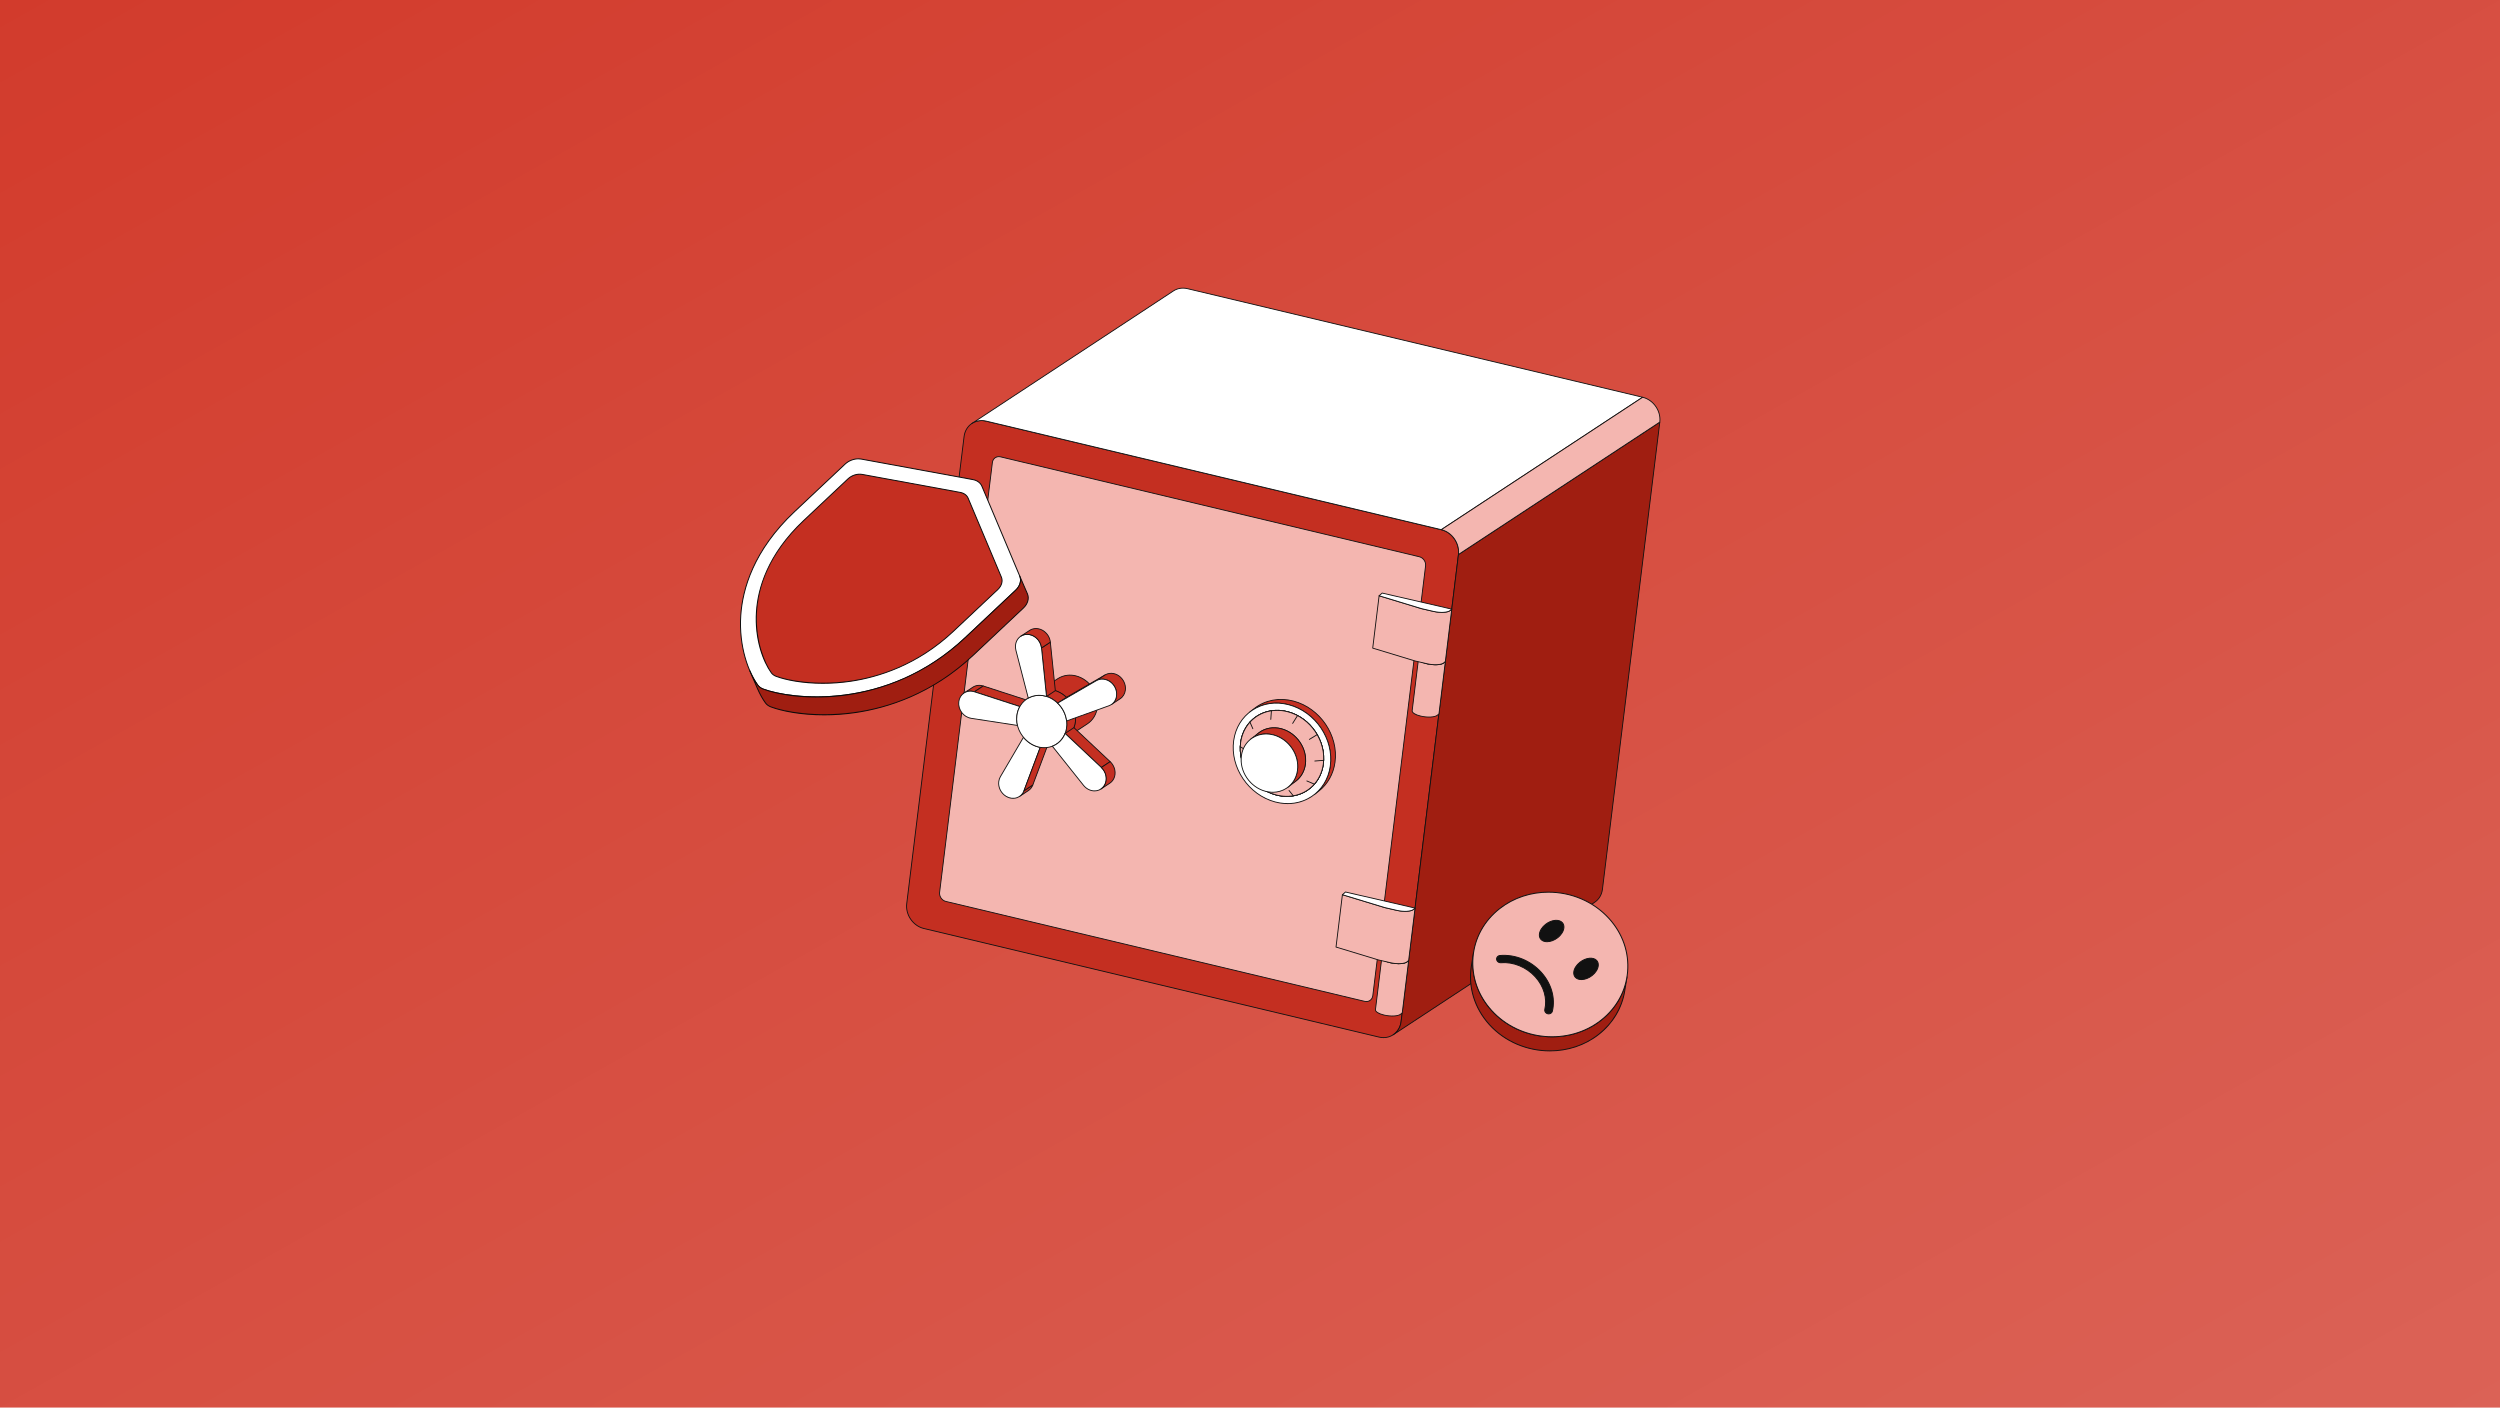 <svg width="1000" height="563" viewBox="0 0 1000 563" fill="none" xmlns="http://www.w3.org/2000/svg">
<rect width="1000" height="563" fill="#D23B2C"/>
<rect width="1000" height="563" fill="url(#paint0_linear_32_1567)" fill-opacity="0.2"/>
<g clip-path="url(#clip0_32_1567)">
<path d="M385.631 174.627C386.178 170.174 390.134 167.407 394.472 168.442L576.514 211.872C580.853 212.907 583.928 217.352 583.381 221.805L560.442 408.645C559.895 413.098 555.934 415.869 551.596 414.834L369.553 371.404C365.215 370.369 362.145 365.92 362.692 361.467L385.631 174.627Z" fill="#C42F21"/>
<path d="M553.415 415.23C552.803 415.23 552.18 415.156 551.555 415.007L369.512 371.577C365.097 370.524 361.959 365.979 362.515 361.446L385.454 174.605C385.726 172.392 386.824 170.515 388.546 169.318C390.254 168.131 392.373 167.759 394.513 168.269L576.556 211.699C580.973 212.753 584.114 217.296 583.558 221.826L560.618 408.667C560.347 410.88 559.248 412.758 557.524 413.956C556.314 414.797 554.898 415.23 553.415 415.23ZM385.631 174.627L385.808 174.649L362.868 361.489C362.333 365.848 365.351 370.218 369.595 371.231L551.637 414.661C553.677 415.148 555.695 414.794 557.321 413.664C558.96 412.525 560.006 410.735 560.265 408.624L583.204 221.783C583.739 217.427 580.72 213.059 576.473 212.045L394.43 168.615C392.39 168.129 390.373 168.482 388.749 169.61C387.111 170.748 386.067 172.538 385.808 174.649L385.631 174.627Z" fill="#111111"/>
<path d="M396.953 185.001L375.843 356.94C375.643 358.569 376.768 360.197 378.355 360.576L545.88 400.543C547.471 400.922 548.921 399.908 549.121 398.28L570.231 226.34C570.431 224.707 569.306 223.078 567.714 222.699L400.19 182.732C398.603 182.353 397.154 183.367 396.953 185.001Z" fill="#F4B6B0"/>
<path d="M546.549 400.801C546.309 400.8 546.071 400.772 545.838 400.715L378.314 360.749C376.644 360.35 375.456 358.632 375.667 356.919L396.776 184.979C396.88 184.135 397.3 183.417 397.958 182.96C398.61 182.507 399.417 182.364 400.231 182.559L567.756 222.525C569.428 222.924 570.618 224.645 570.407 226.362L549.297 398.301C549.194 399.143 548.775 399.857 548.118 400.314C547.656 400.635 547.115 400.801 546.549 400.801ZM399.526 182.83C399.032 182.83 398.562 182.974 398.161 183.252C397.587 183.651 397.221 184.28 397.13 185.023L376.02 356.962C375.831 358.501 376.897 360.045 378.396 360.403L545.921 400.369C546.638 400.54 547.347 400.417 547.915 400.022C548.488 399.624 548.853 398.997 548.944 398.258L570.054 226.319C570.243 224.776 569.175 223.23 567.673 222.871L400.149 182.905C399.945 182.856 399.736 182.831 399.526 182.83Z" fill="#111111"/>
<path d="M475.009 115.47C472.913 114.97 470.906 115.357 469.33 116.394L388.792 169.366C390.368 168.33 392.375 167.942 394.472 168.442L576.514 211.872L657.052 158.9L475.009 115.47Z" fill="white"/>
<path d="M576.515 212.05C576.501 212.05 576.487 212.049 576.473 212.046L394.431 168.615C392.456 168.144 390.489 168.464 388.89 169.515C388.87 169.528 388.849 169.537 388.826 169.541C388.803 169.546 388.779 169.545 388.756 169.541C388.733 169.536 388.712 169.527 388.692 169.514C388.673 169.5 388.656 169.484 388.644 169.464C388.631 169.445 388.622 169.423 388.617 169.4C388.613 169.377 388.613 169.353 388.618 169.33C388.623 169.308 388.632 169.286 388.645 169.266C388.658 169.247 388.675 169.231 388.694 169.218V169.218L388.703 169.212L469.232 116.246C470.913 115.14 472.98 114.803 475.051 115.297L657.094 158.727C657.127 158.735 657.158 158.753 657.182 158.778C657.206 158.804 657.222 158.836 657.228 158.87C657.234 158.904 657.23 158.939 657.216 158.971C657.202 159.003 657.179 159.03 657.15 159.049L576.612 212.021C576.583 212.04 576.549 212.05 576.515 212.05ZM392.657 168.047C393.268 168.047 393.891 168.12 394.513 168.269L576.481 211.681L656.611 158.978L474.968 115.643C472.993 115.172 471.026 115.492 469.428 116.543L390.74 168.298C391.365 168.13 392.01 168.046 392.657 168.047Z" fill="#111111"/>
<path d="M583.381 221.805L560.441 408.645C560.159 410.946 558.965 412.798 557.277 413.908L637.815 360.936C639.502 359.826 640.697 357.974 640.979 355.673L663.918 168.833L583.381 221.805Z" fill="#A01E11"/>
<path d="M557.278 414.086C557.24 414.086 557.203 414.073 557.172 414.051C557.142 414.028 557.119 413.996 557.108 413.959C557.097 413.922 557.098 413.883 557.111 413.847C557.124 413.811 557.149 413.78 557.18 413.759L557.193 413.751C558.908 412.618 559.999 410.797 560.266 408.623L583.205 221.783C583.211 221.731 583.24 221.685 583.284 221.656L663.821 168.684C663.85 168.665 663.883 168.655 663.917 168.655C663.951 168.654 663.984 168.664 664.013 168.682C664.042 168.7 664.065 168.725 664.079 168.756C664.094 168.787 664.1 168.821 664.096 168.855L641.156 355.695C640.876 357.979 639.724 359.894 637.914 361.085L557.376 414.057C557.347 414.076 557.313 414.086 557.278 414.086ZM583.548 221.908L560.619 408.667C560.438 410.142 559.893 411.463 559.043 412.534L637.718 360.787C639.44 359.654 640.536 357.831 640.803 355.651L663.695 169.193L583.548 221.908Z" fill="#111111"/>
<path d="M576.515 211.872L657.052 158.9C661.391 159.935 664.466 164.38 663.919 168.833L583.381 221.805C583.928 217.352 580.853 212.907 576.515 211.872Z" fill="#F4B6B0"/>
<path d="M583.381 221.983C583.356 221.983 583.331 221.978 583.308 221.967C583.285 221.957 583.264 221.942 583.247 221.923C583.231 221.904 583.218 221.882 583.211 221.858C583.203 221.834 583.201 221.808 583.204 221.783C583.739 217.427 580.719 213.059 576.473 212.045C576.439 212.037 576.408 212.02 576.384 211.994C576.361 211.969 576.345 211.937 576.339 211.903C576.333 211.869 576.337 211.834 576.351 211.802C576.364 211.77 576.387 211.743 576.416 211.723L656.954 158.751C656.995 158.725 657.045 158.715 657.093 158.727C661.51 159.781 664.651 164.324 664.095 168.854C664.092 168.88 664.083 168.905 664.07 168.927C664.056 168.949 664.038 168.967 664.016 168.981L583.479 221.953C583.45 221.973 583.416 221.983 583.381 221.983ZM576.945 211.802C581.035 212.988 583.928 217.182 583.595 221.451L663.751 168.73C664.236 164.426 661.265 160.131 657.085 159.092L576.945 211.802Z" fill="#111111"/>
<path d="M562.859 384.697C561.898 385.542 558.919 385.717 556.208 385.091C553.996 384.58 552.644 383.695 552.738 382.928L550.181 403.869C550.088 404.636 551.44 405.521 553.652 406.032C556.363 406.658 559.342 406.483 560.303 405.638L560.906 405.108L563.462 384.167L562.859 384.697Z" fill="#F4B6B0"/>
<path d="M556.925 406.589C555.883 406.589 554.733 406.464 553.612 406.206C551.311 405.674 549.895 404.749 550.005 403.848L552.561 382.907C552.564 382.884 552.571 382.861 552.583 382.841C552.594 382.82 552.61 382.802 552.628 382.788C552.646 382.774 552.668 382.763 552.69 382.757C552.713 382.751 552.736 382.749 552.759 382.752C552.806 382.758 552.849 382.782 552.878 382.819C552.907 382.856 552.92 382.903 552.915 382.95C552.844 383.529 553.967 384.391 556.249 384.918C558.908 385.532 561.821 385.373 562.742 384.564L563.345 384.034C563.372 384.01 563.406 383.995 563.442 383.991C563.478 383.987 563.514 383.993 563.546 384.01C563.577 384.027 563.603 384.053 563.62 384.085C563.637 384.117 563.644 384.153 563.639 384.189L561.083 405.13C561.078 405.173 561.057 405.213 561.024 405.242L560.421 405.772C559.812 406.307 558.491 406.589 556.925 406.589ZM552.826 383.675L550.358 403.891C550.288 404.47 551.41 405.332 553.692 405.859C556.352 406.473 559.265 406.314 560.186 405.505L560.738 405.02L563.229 384.609L562.977 384.831C561.964 385.722 558.973 385.912 556.168 385.265C554.525 384.885 553.333 384.305 552.826 383.675Z" fill="#111111"/>
<path d="M556.209 385.091C553.494 384.464 552.073 383.273 553.034 382.429L553.637 381.898L563.462 384.167L562.859 384.697C561.899 385.542 558.92 385.717 556.209 385.091Z" fill="white"/>
<path d="M559.482 385.648C558.44 385.648 557.289 385.523 556.169 385.264C554.159 384.8 552.784 384.014 552.582 383.212C552.523 382.98 552.534 382.631 552.916 382.295L553.52 381.765C553.563 381.727 553.621 381.713 553.677 381.725L563.503 383.994C563.535 384.001 563.564 384.017 563.587 384.04C563.611 384.063 563.627 384.092 563.635 384.124C563.643 384.155 563.642 384.189 563.633 384.22C563.623 384.251 563.605 384.279 563.58 384.301L562.977 384.831C562.369 385.366 561.048 385.648 559.482 385.648ZM553.686 382.092L553.151 382.562C552.95 382.74 552.876 382.924 552.927 383.125C553.064 383.667 554.144 384.432 556.249 384.918C558.909 385.532 561.822 385.373 562.742 384.564L563.085 384.263L553.686 382.092Z" fill="#111111"/>
<path d="M565.413 363.759C564.454 364.602 561.484 364.778 558.773 364.152L553.852 363.016L536.963 357.881L534.406 378.822L551.296 383.957L556.217 385.093C558.928 385.719 561.898 385.543 562.857 384.7L563.463 384.167L566.019 363.226L565.413 363.759Z" fill="#F4B6B0"/>
<path d="M559.484 385.649C558.444 385.649 557.296 385.525 556.177 385.266L551.256 384.13L534.355 378.992C534.315 378.98 534.28 378.954 534.257 378.919C534.235 378.884 534.225 378.842 534.23 378.801L536.786 357.86C536.789 357.834 536.798 357.809 536.812 357.787C536.826 357.765 536.844 357.746 536.866 357.732C536.887 357.718 536.912 357.709 536.938 357.705C536.963 357.701 536.989 357.703 537.014 357.711L553.904 362.846L558.813 363.979C561.468 364.592 564.377 364.433 565.296 363.625L565.902 363.093C565.929 363.069 565.963 363.054 565.998 363.05C566.034 363.046 566.07 363.052 566.102 363.069C566.168 363.103 566.205 363.175 566.196 363.248L563.64 384.189C563.634 384.232 563.613 384.272 563.58 384.301L562.975 384.834C562.367 385.367 561.048 385.649 559.484 385.649ZM534.601 378.695L551.348 383.787L556.257 384.919C558.912 385.533 561.82 385.374 562.739 384.566L563.294 384.078L565.786 363.668L565.531 363.893C564.519 364.782 561.533 364.972 558.733 364.326L553.812 363.189L537.113 358.113L534.601 378.695Z" fill="#111111"/>
<path d="M553.852 363.016L536.962 357.881L538.19 356.801L566.018 363.226L565.413 363.759C564.453 364.602 561.483 364.778 558.772 364.152L553.852 363.016Z" fill="white"/>
<path d="M562.04 364.708C561 364.708 559.851 364.584 558.733 364.325L553.812 363.189C553.808 363.188 553.804 363.187 553.8 363.186L536.91 358.051C536.88 358.042 536.853 358.025 536.831 358.002C536.81 357.978 536.795 357.95 536.788 357.919C536.781 357.888 536.783 357.855 536.793 357.825C536.803 357.795 536.821 357.768 536.845 357.747L538.073 356.667C538.116 356.629 538.175 356.615 538.231 356.627L566.059 363.052C566.091 363.06 566.12 363.076 566.143 363.099C566.167 363.122 566.183 363.151 566.191 363.182C566.199 363.214 566.198 363.247 566.189 363.279C566.179 363.31 566.161 363.338 566.136 363.359L565.53 363.892C564.923 364.426 563.603 364.708 562.04 364.708ZM553.897 362.844L558.812 363.979C561.468 364.592 564.376 364.433 565.295 363.625L565.641 363.322L538.239 356.995L537.32 357.804L553.897 362.844Z" fill="#111111"/>
<path d="M577.54 265.119C576.58 265.964 573.601 266.139 570.89 265.513C568.678 265.002 567.325 264.117 567.419 263.35L564.863 284.291C564.769 285.058 566.122 285.943 568.333 286.454C571.044 287.08 574.024 286.905 574.984 286.06L575.587 285.53L578.144 264.589L577.54 265.119Z" fill="#F4B6B0"/>
<path d="M571.606 287.011C570.564 287.011 569.414 286.886 568.294 286.627C565.992 286.096 564.577 285.17 564.687 284.269L567.243 263.33L567.243 263.328C567.255 263.231 567.344 263.159 567.441 263.173C567.488 263.179 567.531 263.203 567.56 263.24C567.589 263.278 567.602 263.325 567.596 263.372L567.596 263.373C567.527 263.952 568.65 264.813 570.93 265.339C573.59 265.954 576.503 265.795 577.424 264.986L578.027 264.455C578.054 264.432 578.088 264.417 578.123 264.412C578.159 264.408 578.195 264.415 578.227 264.432C578.259 264.449 578.285 264.475 578.302 264.507C578.319 264.538 578.325 264.575 578.321 264.61L575.765 285.552C575.759 285.595 575.738 285.635 575.705 285.664L575.102 286.194C574.494 286.728 573.173 287.011 571.606 287.011ZM567.508 264.097L565.04 284.313C564.969 284.892 566.092 285.753 568.374 286.28C571.034 286.895 573.947 286.736 574.867 285.927L575.419 285.441L577.911 265.031L577.658 265.253C576.645 266.144 573.655 266.334 570.85 265.686C569.206 265.307 568.014 264.726 567.508 264.097Z" fill="#111111"/>
<path d="M570.889 265.513C568.174 264.886 566.754 263.695 567.714 262.851L568.317 262.32L578.143 264.589L577.54 265.119C576.58 265.964 573.6 266.139 570.889 265.513Z" fill="white"/>
<path d="M574.162 266.07C573.12 266.07 571.97 265.945 570.849 265.686C568.839 265.222 567.465 264.436 567.263 263.634C567.204 263.401 567.214 263.053 567.597 262.717L568.2 262.187C568.243 262.149 568.302 262.134 568.358 262.147L578.183 264.415C578.215 264.423 578.244 264.439 578.268 264.462C578.291 264.485 578.308 264.514 578.316 264.545C578.324 264.577 578.323 264.61 578.313 264.642C578.303 264.673 578.285 264.701 578.261 264.722L577.658 265.253C577.05 265.788 575.728 266.07 574.162 266.07ZM568.367 262.514L567.832 262.984C567.63 263.161 567.557 263.345 567.608 263.547C567.745 264.089 568.825 264.854 570.93 265.339C573.59 265.954 576.502 265.795 577.423 264.986L577.765 264.684L568.367 262.514Z" fill="#111111"/>
<path d="M580.094 244.181C579.135 245.024 576.165 245.2 573.454 244.574L568.533 243.437L551.643 238.303L549.087 259.244L565.977 264.378L570.897 265.515C573.608 266.14 576.578 265.965 577.538 265.122L578.143 264.589L580.7 243.648L580.094 244.181Z" fill="#F4B6B0"/>
<path d="M574.165 266.071C573.124 266.071 571.976 265.946 570.857 265.688L565.937 264.552L549.035 259.414C548.995 259.402 548.961 259.376 548.938 259.341C548.915 259.306 548.905 259.264 548.91 259.222L551.467 238.281C551.47 238.256 551.479 238.231 551.492 238.209C551.506 238.187 551.525 238.168 551.546 238.154C551.568 238.14 551.593 238.131 551.618 238.127C551.644 238.123 551.67 238.125 551.695 238.133L568.585 243.267L573.494 244.4C576.149 245.013 579.057 244.855 579.976 244.047L580.582 243.514C580.609 243.491 580.643 243.476 580.679 243.471C580.715 243.467 580.751 243.474 580.783 243.491C580.815 243.508 580.841 243.534 580.857 243.566C580.874 243.598 580.881 243.634 580.876 243.67L578.32 264.611C578.315 264.654 578.294 264.694 578.261 264.723L577.655 265.255C577.048 265.789 575.728 266.071 574.165 266.071ZM549.282 259.117L566.028 264.208L570.937 265.341C573.593 265.954 576.501 265.795 577.42 264.988L577.975 264.5L580.466 244.09L580.211 244.314C579.2 245.204 576.214 245.393 573.413 244.747L568.493 243.611L551.794 238.535L549.282 259.117Z" fill="#111111"/>
<path d="M568.533 243.438L551.644 238.303L552.872 237.223L580.7 243.648L580.094 244.181C579.135 245.024 576.165 245.2 573.454 244.574L568.533 243.438Z" fill="white"/>
<path d="M576.722 245.13C575.681 245.13 574.533 245.005 573.414 244.747L568.493 243.611C568.489 243.61 568.485 243.609 568.482 243.608L551.592 238.473C551.562 238.464 551.534 238.447 551.513 238.424C551.491 238.4 551.477 238.372 551.47 238.341C551.463 238.31 551.465 238.278 551.475 238.247C551.485 238.217 551.502 238.19 551.526 238.169L552.755 237.089C552.798 237.051 552.856 237.037 552.912 237.05L580.74 243.475C580.772 243.482 580.801 243.498 580.825 243.521C580.848 243.544 580.865 243.573 580.873 243.604C580.881 243.636 580.88 243.669 580.87 243.701C580.861 243.732 580.842 243.76 580.818 243.782L580.212 244.314C579.604 244.848 578.285 245.13 576.722 245.13ZM568.579 243.266L573.494 244.4C576.15 245.014 579.058 244.855 579.977 244.047L580.322 243.743L552.921 237.417L552.001 238.226L568.579 243.266Z" fill="#111111"/>
<path d="M527.537 316.417L525.651 317.883C529.045 315.246 531.43 311.276 532.109 306.427C533.612 295.689 526.181 284.707 515.511 281.897C509.66 280.356 504.049 281.593 499.928 284.795L501.814 283.329C505.936 280.127 511.546 278.89 517.397 280.431C528.067 283.241 535.498 294.223 533.995 304.961C533.317 309.81 530.932 313.78 527.537 316.417Z" fill="#C42F21"/>
<path d="M525.651 318.061C525.614 318.061 525.578 318.049 525.548 318.028C525.518 318.006 525.495 317.976 525.483 317.941C525.471 317.906 525.47 317.868 525.481 317.832C525.491 317.797 525.513 317.765 525.542 317.742C529.018 315.042 531.287 311.015 531.933 306.402C533.421 295.768 526.034 284.852 515.466 282.069C509.894 280.602 504.271 281.647 500.037 284.936C500 284.964 499.953 284.977 499.906 284.972C499.859 284.966 499.816 284.941 499.787 284.904C499.758 284.867 499.746 284.82 499.751 284.773C499.757 284.726 499.782 284.683 499.819 284.654L501.705 283.189C506.027 279.831 511.763 278.763 517.443 280.259C528.18 283.087 535.685 294.179 534.172 304.986C533.513 309.69 531.196 313.8 527.647 316.558L525.76 318.023C525.729 318.048 525.691 318.061 525.651 318.061ZM510.529 281.063C512.185 281.063 513.873 281.281 515.556 281.725C526.293 284.552 533.798 295.645 532.286 306.451C531.808 309.865 530.457 312.966 528.395 315.464C531.325 312.798 533.236 309.107 533.82 304.936C535.308 294.302 527.921 283.386 517.352 280.603C512.226 279.253 507.055 280.03 502.964 282.725C505.293 281.627 507.869 281.063 510.529 281.063Z" fill="#111111"/>
<path d="M493.47 296.251C494.973 285.514 504.84 279.087 515.51 281.897C526.18 284.707 533.611 295.689 532.109 306.426C530.605 317.164 520.738 323.591 510.068 320.781C499.398 317.971 491.967 306.989 493.47 296.251ZM496.257 296.985C494.971 306.174 501.33 315.571 510.46 317.976C519.591 320.38 528.035 314.88 529.321 305.692C530.607 296.504 524.248 287.107 515.118 284.702C505.987 282.298 497.543 287.797 496.257 296.985Z" fill="white"/>
<path d="M515.087 321.623C513.424 321.623 511.725 321.402 510.023 320.953C499.285 318.125 491.781 307.033 493.293 296.227C494.019 291.047 496.69 286.682 500.817 283.936C505.047 281.121 510.281 280.336 515.556 281.725C526.293 284.552 533.797 295.645 532.285 306.451C531.56 311.631 528.888 315.996 524.762 318.742C521.897 320.648 518.573 321.623 515.087 321.623ZM493.646 296.276C492.157 306.91 499.545 317.826 510.113 320.609C515.288 321.972 520.42 321.203 524.565 318.446C528.605 315.757 531.222 311.48 531.932 306.402C533.421 295.768 526.034 284.852 515.465 282.069C510.291 280.706 505.158 281.475 501.014 284.232C496.973 286.921 494.356 291.198 493.646 296.276ZM514.755 318.722C513.33 318.722 511.875 318.532 510.415 318.147C501.215 315.725 494.785 306.221 496.081 296.961C496.703 292.521 498.993 288.779 502.53 286.426C506.156 284.013 510.643 283.339 515.163 284.53C524.363 286.953 530.793 296.457 529.497 305.717C528.876 310.157 526.585 313.898 523.048 316.252C520.593 317.886 517.743 318.722 514.755 318.722ZM510.824 284.312C507.905 284.312 505.123 285.128 502.727 286.722C499.276 289.019 497.041 292.673 496.434 297.01C495.162 306.097 501.474 315.425 510.506 317.803C514.927 318.968 519.311 318.311 522.851 315.955C526.303 313.659 528.537 310.005 529.145 305.668C530.416 296.58 524.104 287.253 515.072 284.874C513.644 284.498 512.218 284.312 510.824 284.312Z" fill="#111111"/>
<path d="M523.791 315.496C530.727 310.107 531.425 299.399 525.35 291.578C519.275 283.758 508.727 281.786 501.791 287.175C494.855 292.564 494.157 303.273 500.233 311.093C506.308 318.914 516.855 320.885 523.791 315.496Z" fill="white"/>
<path d="M514.755 318.722C513.33 318.722 511.875 318.532 510.415 318.147C501.215 315.725 494.785 306.221 496.081 296.961C496.703 292.521 498.993 288.779 502.53 286.426C506.156 284.013 510.643 283.339 515.163 284.53C524.363 286.953 530.793 296.457 529.497 305.717C528.876 310.157 526.585 313.898 523.048 316.252C520.593 317.886 517.743 318.722 514.755 318.722ZM510.824 284.312C507.905 284.312 505.123 285.128 502.727 286.722C499.276 289.019 497.041 292.673 496.433 297.01C495.162 306.097 501.474 315.425 510.506 317.803C514.927 318.968 519.311 318.311 522.851 315.955C526.302 313.659 528.537 310.005 529.144 305.668C530.416 296.58 524.104 287.253 515.072 284.874C513.644 284.498 512.218 284.312 510.824 284.312Z" fill="#111111"/>
<path d="M523.791 315.496C530.727 310.107 531.425 299.399 525.35 291.578C519.275 283.758 508.727 281.786 501.791 287.175C494.855 292.564 494.157 303.273 500.233 311.093C506.308 318.914 516.855 320.885 523.791 315.496Z" fill="white"/>
<path d="M514.755 318.722C513.33 318.722 511.875 318.532 510.415 318.147C501.215 315.725 494.785 306.221 496.081 296.961C496.703 292.521 498.993 288.779 502.53 286.426C506.156 284.013 510.643 283.339 515.163 284.53C524.363 286.953 530.793 296.457 529.497 305.717C528.876 310.157 526.585 313.898 523.048 316.252C520.593 317.886 517.743 318.722 514.755 318.722ZM510.824 284.312C507.905 284.312 505.123 285.128 502.727 286.722C499.276 289.019 497.041 292.673 496.433 297.01C495.162 306.097 501.474 315.425 510.506 317.803C514.927 318.968 519.311 318.311 522.851 315.955C526.302 313.659 528.537 310.005 529.144 305.668C530.416 296.58 524.104 287.253 515.072 284.874C513.644 284.498 512.218 284.312 510.824 284.312Z" fill="#111111"/>
<path d="M515.118 284.703C510.302 283.434 505.676 284.366 502.191 286.878C499.071 289.128 496.866 292.645 496.258 296.986C494.972 306.174 501.331 315.572 510.461 317.976C516.096 319.46 521.469 317.933 525.06 314.387C527.287 312.188 528.829 309.21 529.321 305.693C530.608 296.504 524.249 287.107 515.118 284.703ZM522.147 305.732C521.813 308.117 520.767 310.136 519.257 311.628C516.822 314.032 513.178 315.068 509.357 314.061C503.165 312.431 498.853 306.058 499.725 299.827C500.137 296.883 501.633 294.498 503.749 292.973C506.112 291.269 509.249 290.637 512.515 291.498C518.707 293.128 523.019 299.501 522.147 305.732Z" fill="#F4B6B0"/>
<path d="M514.716 318.713C513.302 318.713 511.857 318.527 510.415 318.148C501.215 315.725 494.785 306.221 496.081 296.961C496.673 292.731 498.806 289.098 502.086 286.733C505.732 284.105 510.498 283.301 515.163 284.53C524.363 286.953 530.793 296.457 529.497 305.717C529.015 309.162 527.523 312.204 525.184 314.514C522.409 317.254 518.68 318.713 514.716 318.713ZM510.872 284.323C507.75 284.323 504.759 285.245 502.295 287.022C499.093 289.33 497.012 292.877 496.434 297.01C495.162 306.097 501.474 315.425 510.506 317.804C515.865 319.214 521.258 317.89 524.934 314.261C527.217 312.006 528.673 309.035 529.145 305.668C530.417 296.581 524.104 287.253 515.073 284.874C513.67 284.505 512.258 284.323 510.872 284.323ZM512.243 314.619C511.278 314.619 510.294 314.492 509.311 314.233C503.045 312.583 498.666 306.11 499.548 299.802C499.952 296.918 501.406 294.441 503.644 292.828C506.13 291.036 509.38 290.488 512.56 291.325C518.826 292.975 523.205 299.449 522.322 305.756C521.993 308.105 520.976 310.179 519.381 311.754C517.488 313.624 514.945 314.619 512.243 314.619ZM509.635 291.298C507.53 291.298 505.514 291.919 503.852 293.117C501.694 294.672 500.291 297.064 499.901 299.852C499.042 305.986 503.304 312.283 509.402 313.889C513.016 314.84 516.653 313.948 519.131 311.501C520.67 309.981 521.652 307.977 521.97 305.707C522.829 299.572 518.567 293.275 512.469 291.669C511.523 291.42 510.57 291.298 509.635 291.298Z" fill="#111111"/>
<path d="M526.863 293.851L523.748 295.754L526.863 293.851Z" fill="white"/>
<path d="M523.748 295.932C523.71 295.932 523.672 295.919 523.641 295.896C523.61 295.872 523.587 295.84 523.577 295.802C523.566 295.765 523.568 295.725 523.583 295.689C523.597 295.653 523.623 295.622 523.656 295.602L526.771 293.699C526.791 293.687 526.813 293.679 526.836 293.675C526.859 293.671 526.883 293.672 526.906 293.677C526.929 293.683 526.95 293.692 526.97 293.706C526.989 293.72 527.005 293.738 527.017 293.758C527.029 293.778 527.037 293.8 527.041 293.823C527.044 293.846 527.043 293.87 527.038 293.893C527.032 293.916 527.022 293.937 527.008 293.956C526.994 293.975 526.976 293.991 526.956 294.003L523.841 295.906C523.813 295.923 523.781 295.932 523.748 295.932Z" fill="#111111"/>
<path d="M518.984 286.276L517.059 289.353L518.984 286.276Z" fill="white"/>
<path d="M517.058 289.531C517.027 289.531 516.996 289.522 516.968 289.506C516.941 289.49 516.918 289.467 516.903 289.439C516.888 289.411 516.88 289.38 516.881 289.348C516.882 289.317 516.891 289.286 516.908 289.259L518.834 286.181C518.859 286.142 518.899 286.115 518.944 286.105C518.99 286.094 519.038 286.103 519.077 286.127C519.117 286.152 519.145 286.191 519.156 286.237C519.167 286.282 519.159 286.33 519.135 286.37L517.21 289.448C517.193 289.473 517.171 289.494 517.145 289.509C517.118 289.523 517.089 289.531 517.058 289.531Z" fill="#111111"/>
<path d="M508.558 284.345L508.32 287.763L508.558 284.345Z" fill="white"/>
<path d="M508.32 287.941L508.307 287.941C508.26 287.938 508.216 287.916 508.185 287.88C508.154 287.845 508.139 287.798 508.142 287.751L508.379 284.333C508.386 284.235 508.473 284.162 508.569 284.168C508.667 284.175 508.741 284.26 508.734 284.358L508.497 287.776C508.494 287.821 508.474 287.863 508.441 287.894C508.408 287.924 508.365 287.941 508.32 287.941Z" fill="#111111"/>
<path d="M499.965 288.802L501.135 291.482L499.965 288.802Z" fill="white"/>
<path d="M501.134 291.66C501.1 291.66 501.066 291.65 501.037 291.631C501.008 291.612 500.985 291.585 500.971 291.553L499.801 288.873C499.792 288.851 499.787 288.828 499.786 288.805C499.786 288.781 499.79 288.758 499.798 288.736C499.807 288.715 499.82 288.695 499.836 288.678C499.852 288.661 499.871 288.648 499.893 288.638C499.914 288.629 499.937 288.624 499.961 288.624C499.984 288.623 500.007 288.627 500.029 288.636C500.051 288.644 500.071 288.657 500.087 288.673C500.104 288.69 500.118 288.709 500.127 288.73L501.297 291.411C501.309 291.438 501.314 291.468 501.312 291.497C501.309 291.527 501.3 291.555 501.284 291.58C501.267 291.605 501.245 291.625 501.219 291.639C501.193 291.653 501.164 291.66 501.134 291.66Z" fill="#111111"/>
<path d="M525.925 304.411L529.478 304.133L525.925 304.411Z" fill="white"/>
<path d="M525.924 304.589C525.878 304.589 525.834 304.571 525.801 304.539C525.768 304.507 525.748 304.464 525.746 304.418C525.744 304.372 525.761 304.327 525.791 304.293C525.822 304.258 525.864 304.237 525.91 304.233L529.463 303.955C529.486 303.953 529.51 303.956 529.532 303.963C529.555 303.97 529.575 303.982 529.593 303.997C529.611 304.012 529.626 304.031 529.636 304.052C529.647 304.073 529.653 304.095 529.654 304.119C529.656 304.142 529.653 304.166 529.646 304.188C529.639 304.21 529.627 304.231 529.612 304.248C529.597 304.266 529.579 304.281 529.558 304.291C529.537 304.302 529.514 304.308 529.491 304.31L525.938 304.588C525.933 304.589 525.929 304.589 525.924 304.589Z" fill="#111111"/>
<path d="M522.744 312.383L525.644 313.614L522.744 312.383Z" fill="white"/>
<path d="M525.644 313.792C525.62 313.792 525.596 313.788 525.574 313.778L522.675 312.546C522.653 312.537 522.633 312.524 522.616 312.508C522.599 312.491 522.586 312.471 522.577 312.449C522.568 312.427 522.563 312.404 522.563 312.38C522.564 312.357 522.568 312.333 522.578 312.312C522.587 312.29 522.6 312.27 522.617 312.254C522.634 312.237 522.654 312.224 522.676 312.216C522.698 312.207 522.722 312.203 522.746 312.203C522.769 312.204 522.792 312.209 522.814 312.219L525.714 313.451C525.751 313.467 525.782 313.495 525.801 313.532C525.82 313.568 525.826 313.61 525.818 313.65C525.81 313.69 525.788 313.726 525.756 313.752C525.725 313.778 525.685 313.792 525.644 313.792Z" fill="#111111"/>
<path d="M515.621 316.203L517.315 318.325L515.621 316.203Z" fill="white"/>
<path d="M517.316 318.503C517.289 318.503 517.262 318.497 517.238 318.485C517.214 318.473 517.193 318.457 517.176 318.436L515.482 316.314C515.467 316.296 515.455 316.275 515.448 316.252C515.441 316.229 515.439 316.205 515.441 316.182C515.444 316.158 515.451 316.135 515.462 316.114C515.473 316.093 515.489 316.075 515.507 316.06C515.526 316.045 515.547 316.034 515.57 316.028C515.593 316.021 515.617 316.02 515.64 316.023C515.664 316.026 515.687 316.033 515.707 316.045C515.728 316.057 515.746 316.073 515.76 316.092L517.454 318.214C517.475 318.24 517.488 318.271 517.492 318.305C517.496 318.338 517.49 318.372 517.476 318.402C517.461 318.432 517.438 318.457 517.41 318.475C517.382 318.493 517.349 318.503 517.316 318.503Z" fill="#111111"/>
<path d="M496.133 298.702L497.811 299.75L496.133 298.702Z" fill="white"/>
<path d="M497.811 299.928C497.778 299.928 497.745 299.919 497.717 299.901L496.039 298.853C496.019 298.84 496.002 298.824 495.988 298.805C495.975 298.786 495.965 298.765 495.96 298.742C495.954 298.719 495.954 298.696 495.958 298.673C495.961 298.65 495.97 298.628 495.982 298.608C495.995 298.588 496.011 298.571 496.03 298.557C496.049 298.544 496.07 298.534 496.093 298.529C496.116 298.523 496.139 298.523 496.162 298.527C496.185 298.53 496.207 298.539 496.227 298.551L497.906 299.6C497.938 299.62 497.964 299.651 497.978 299.687C497.991 299.723 497.993 299.763 497.982 299.8C497.972 299.837 497.949 299.87 497.918 299.893C497.887 299.916 497.85 299.929 497.811 299.928Z" fill="#111111"/>
<path d="M518.399 312.379L515.231 314.84C517.201 313.31 518.585 311.006 518.979 308.192C519.851 301.961 515.539 295.588 509.347 293.958C505.952 293.064 502.696 293.782 500.305 295.64L503.472 293.179C505.864 291.321 509.119 290.603 512.514 291.497C518.706 293.128 523.018 299.5 522.146 305.731C521.752 308.545 520.368 310.849 518.399 312.379Z" fill="#C42F21"/>
<path d="M515.232 315.018C515.195 315.018 515.159 315.006 515.128 314.985C515.098 314.963 515.075 314.933 515.063 314.898C515.051 314.863 515.051 314.825 515.061 314.789C515.072 314.754 515.093 314.722 515.123 314.7C517.124 313.145 518.431 310.825 518.803 308.168C519.662 302.033 515.4 295.736 509.302 294.13C506.092 293.285 502.852 293.886 500.414 295.78C500.377 295.809 500.33 295.822 500.283 295.816C500.236 295.81 500.193 295.786 500.164 295.749C500.135 295.712 500.122 295.664 500.128 295.617C500.134 295.571 500.158 295.528 500.196 295.499L503.363 293.039C505.889 291.076 509.241 290.451 512.56 291.325C518.826 292.975 523.205 299.449 522.323 305.756C521.938 308.506 520.583 310.908 518.508 312.52L515.341 314.981C515.31 315.005 515.271 315.018 515.232 315.018ZM506.457 293.4C507.423 293.4 508.41 293.527 509.393 293.786C515.659 295.436 520.038 301.91 519.155 308.217C518.9 310.039 518.219 311.709 517.185 313.098L518.29 312.239C520.291 310.684 521.598 308.365 521.97 305.707C522.829 299.572 518.567 293.276 512.47 291.67C509.259 290.824 506.019 291.426 503.582 293.32L502.483 294.173C503.724 293.662 505.07 293.4 506.457 293.4Z" fill="#111111"/>
<path d="M515.23 314.84C519.933 311.185 520.406 303.923 516.286 298.62C512.167 293.316 505.014 291.98 500.31 295.634C495.607 299.288 495.134 306.55 499.254 311.854C503.373 317.157 510.526 318.494 515.23 314.84Z" fill="white"/>
<path d="M509.102 317.085C508.131 317.085 507.139 316.956 506.144 316.694C499.878 315.044 495.499 308.57 496.382 302.263C496.805 299.236 498.367 296.685 500.78 295.079C503.252 293.433 506.312 292.975 509.393 293.786C515.659 295.436 520.039 301.909 519.156 308.217C518.732 311.244 517.17 313.795 514.758 315.401C513.083 316.515 511.139 317.085 509.102 317.085ZM506.437 293.751C504.468 293.751 502.592 294.301 500.977 295.375C498.65 296.924 497.144 299.387 496.734 302.312C495.875 308.447 500.137 314.744 506.235 316.35C509.217 317.135 512.174 316.693 514.56 315.104C516.887 313.556 518.394 311.092 518.803 308.167C519.662 302.033 515.4 295.736 509.302 294.13C508.338 293.876 507.377 293.751 506.437 293.751Z" fill="#111111"/>
<path d="M426.107 295.361C430.562 292.431 431.516 286.014 428.238 281.028C424.959 276.042 418.689 274.376 414.234 277.307C409.779 280.237 408.825 286.654 412.104 291.64C415.382 296.626 421.652 298.292 426.107 295.361Z" fill="white"/>
<path d="M421.22 296.985C420.449 296.985 419.664 296.892 418.877 296.704C413.313 295.376 409.356 289.65 410.057 283.939C410.399 281.154 411.782 278.789 413.951 277.282C416.103 275.787 418.772 275.318 421.465 275.96C427.029 277.287 430.986 283.014 430.285 288.724C429.943 291.51 428.56 293.875 426.391 295.382C424.868 296.44 423.086 296.984 421.22 296.985ZM419.124 276.035C417.329 276.035 415.617 276.558 414.154 277.574C412.07 279.023 410.74 281.299 410.41 283.983C409.73 289.519 413.566 295.071 418.96 296.358C421.553 296.976 424.12 296.526 426.188 295.089C428.272 293.641 429.602 291.365 429.932 288.681C430.611 283.144 426.776 277.593 421.382 276.306C420.623 276.125 419.866 276.035 419.124 276.035Z" fill="#111111"/>
<path d="M437.298 275.582C435.738 273.018 433.231 271.035 430.253 270.325C429.12 270.055 428.007 269.989 426.949 270.106C425.53 270.262 424.209 270.745 423.066 271.496L414.236 277.304C415.379 276.553 416.7 276.07 418.119 275.914C419.177 275.797 420.29 275.862 421.423 276.133C424.401 276.843 426.908 278.825 428.468 281.39C429.783 283.552 430.425 286.127 430.109 288.703C429.751 291.613 428.24 293.956 426.106 295.36L434.936 289.552C437.07 288.148 438.581 285.805 438.939 282.895C439.255 280.319 438.613 277.744 437.298 275.582Z" fill="#C42F21"/>
<path d="M426.107 295.537C426.068 295.537 426.031 295.525 426 295.502C425.97 295.479 425.947 295.447 425.936 295.41C425.925 295.374 425.926 295.335 425.939 295.299C425.953 295.263 425.977 295.232 426.009 295.211L426.013 295.208C428.201 293.767 429.592 291.449 429.932 288.681C430.231 286.244 429.658 283.687 428.316 281.482C426.723 278.864 424.196 276.977 421.382 276.306C420.293 276.046 419.202 275.974 418.139 276.091C416.757 276.243 415.477 276.701 414.334 277.453C414.315 277.466 414.293 277.475 414.27 277.479C414.247 277.483 414.223 277.483 414.201 277.478C414.178 277.474 414.156 277.464 414.137 277.451C414.117 277.438 414.101 277.421 414.088 277.402C414.075 277.382 414.066 277.36 414.062 277.337C414.057 277.314 414.058 277.291 414.062 277.268C414.067 277.245 414.076 277.223 414.089 277.204C414.102 277.185 414.119 277.168 414.139 277.155L422.969 271.347C424.142 270.576 425.512 270.085 426.93 269.929C428.034 269.807 429.166 269.882 430.295 270.152C433.201 270.845 435.809 272.79 437.45 275.49C438.833 277.762 439.424 280.4 439.115 282.916C438.762 285.792 437.313 288.201 435.034 289.7L426.208 295.505C426.178 295.526 426.143 295.538 426.107 295.537ZM419.134 275.681C419.906 275.681 420.686 275.774 421.465 275.96C424.37 276.653 426.978 278.598 428.62 281.297C430.003 283.571 430.594 286.208 430.285 288.724C430.043 290.693 429.288 292.443 428.104 293.832L434.839 289.403C437.029 287.962 438.422 285.643 438.762 282.873C439.061 280.436 438.487 277.879 437.146 275.675C435.553 273.056 433.026 271.169 430.212 270.498C429.124 270.238 428.032 270.166 426.969 270.283C425.587 270.435 424.307 270.894 423.164 271.645L416.409 276.088C416.96 275.918 417.526 275.8 418.1 275.737C418.443 275.699 418.788 275.681 419.134 275.681Z" fill="#111111"/>
<path d="M409.591 316.304L413.123 313.981C412.752 314.967 412.118 315.737 411.333 316.253L407.801 318.576C408.586 318.06 409.22 317.291 409.591 316.304Z" fill="#C42F21"/>
<path d="M407.802 318.754C407.764 318.754 407.726 318.742 407.696 318.719C407.665 318.696 407.642 318.664 407.632 318.627C407.621 318.591 407.622 318.551 407.635 318.515C407.648 318.48 407.672 318.449 407.704 318.428C408.486 317.913 409.081 317.157 409.425 316.241C409.438 316.206 409.462 316.176 409.494 316.155L413.026 313.832C413.057 313.811 413.094 313.801 413.132 313.803C413.169 313.805 413.205 313.818 413.235 313.842C413.264 313.865 413.285 313.897 413.295 313.934C413.305 313.97 413.303 314.008 413.29 314.043C412.919 315.03 412.277 315.846 411.431 316.402L407.899 318.725C407.869 318.745 407.835 318.754 407.802 318.754ZM409.737 316.421C409.598 316.781 409.418 317.124 409.201 317.443L411.236 316.105C411.856 315.696 412.359 315.136 412.712 314.464L409.737 316.421Z" fill="#111111"/>
<path d="M391.164 274.16C390.425 274.242 389.734 274.493 389.136 274.887L385.604 277.21C386.213 276.81 386.908 276.561 387.632 276.483C388.316 276.408 389.041 276.478 389.772 276.716L393.304 274.393C392.573 274.155 391.848 274.085 391.164 274.16Z" fill="#C42F21"/>
<path d="M385.604 277.388C385.565 277.388 385.528 277.375 385.497 277.353C385.467 277.33 385.444 277.298 385.433 277.261C385.422 277.224 385.423 277.185 385.436 277.149C385.45 277.113 385.474 277.082 385.506 277.061L385.508 277.06L389.038 274.738C389.662 274.327 390.391 274.067 391.145 273.983C391.877 273.903 392.622 273.984 393.359 274.224C393.391 274.234 393.419 274.253 393.441 274.279C393.462 274.305 393.476 274.336 393.48 274.369C393.485 274.403 393.48 274.436 393.466 274.467C393.452 274.497 393.43 274.523 393.402 274.542L389.87 276.865C389.825 276.895 389.768 276.902 389.717 276.885C389.028 276.661 388.332 276.585 387.652 276.66C386.954 276.737 386.281 276.978 385.704 277.357L385.701 277.359C385.672 277.378 385.638 277.388 385.604 277.388ZM388.164 276.276C388.689 276.276 389.219 276.358 389.745 276.521L392.883 274.457C392.314 274.316 391.744 274.276 391.184 274.337C390.485 274.414 389.811 274.656 389.233 275.035L387.205 276.369C387.521 276.307 387.842 276.276 388.164 276.276Z" fill="#111111"/>
<path d="M415.449 298.799C415.668 298.851 415.885 298.895 416.103 298.932L409.591 316.304C408.517 319.162 405.231 320.195 402.467 318.547C400.35 317.285 399.231 314.859 399.505 312.628C399.588 311.946 399.802 311.282 400.158 310.675L409.385 294.926C410.927 296.809 413.033 298.222 415.449 298.799Z" fill="white"/>
<path d="M405.232 319.511C404.263 319.511 403.275 319.236 402.376 318.7C400.26 317.439 399.036 314.99 399.328 312.606C399.417 311.878 399.645 311.198 400.005 310.585L409.232 294.836C409.246 294.811 409.266 294.79 409.291 294.775C409.315 294.76 409.343 294.751 409.371 294.749C409.4 294.746 409.429 294.751 409.455 294.762C409.482 294.774 409.505 294.791 409.523 294.813C411.091 296.728 413.21 298.082 415.49 298.626C415.704 298.677 415.92 298.721 416.132 298.757C416.158 298.762 416.183 298.772 416.204 298.787C416.226 298.802 416.244 298.821 416.257 298.844C416.27 298.867 416.278 298.892 416.28 298.918C416.282 298.944 416.278 298.971 416.269 298.995L409.757 316.366C409.24 317.745 408.212 318.764 406.863 319.237C406.339 319.419 405.787 319.512 405.232 319.511ZM409.411 295.234L400.311 310.765C399.977 311.336 399.765 311.97 399.681 312.65C399.405 314.895 400.562 317.204 402.558 318.394C403.883 319.184 405.409 319.369 406.745 318.901C407.993 318.464 408.944 317.519 409.424 316.241L415.861 299.07C415.709 299.04 415.558 299.008 415.408 298.972C413.131 298.429 411.01 297.105 409.411 295.234Z" fill="#111111"/>
<path d="M416.102 298.933L419.635 296.61L413.123 313.981L409.591 316.304L416.102 298.933Z" fill="#C42F21"/>
<path d="M409.591 316.482C409.562 316.482 409.534 316.475 409.508 316.462C409.483 316.448 409.461 316.429 409.445 316.405C409.428 316.382 409.418 316.354 409.414 316.326C409.411 316.297 409.414 316.268 409.424 316.242L415.936 298.87C415.95 298.835 415.974 298.805 416.005 298.784L419.537 296.461C419.569 296.44 419.606 296.43 419.643 296.432C419.681 296.434 419.717 296.447 419.746 296.471C419.775 296.494 419.796 296.526 419.806 296.562C419.816 296.598 419.815 296.637 419.801 296.672L413.29 314.043C413.276 314.079 413.252 314.109 413.221 314.13L409.689 316.453C409.66 316.472 409.626 316.482 409.591 316.482ZM416.249 299.049L409.949 315.855L412.977 313.864L419.277 297.058L416.249 299.049Z" fill="#111111"/>
<path d="M389.771 276.716L393.304 274.393L411.465 280.295L407.933 282.619L389.771 276.716Z" fill="#C42F21"/>
<path d="M407.933 282.797C407.914 282.797 407.896 282.794 407.878 282.788L389.717 276.885C389.685 276.875 389.657 276.856 389.635 276.83C389.614 276.804 389.6 276.773 389.595 276.74C389.591 276.707 389.596 276.673 389.61 276.642C389.624 276.612 389.646 276.586 389.674 276.567L393.206 274.244C393.251 274.215 393.308 274.208 393.359 274.224L411.52 280.126C411.552 280.137 411.58 280.156 411.601 280.182C411.623 280.207 411.637 280.239 411.641 280.272C411.646 280.305 411.641 280.339 411.627 280.369C411.613 280.4 411.591 280.426 411.563 280.444L408.03 282.768C408.001 282.787 407.967 282.797 407.933 282.797ZM390.179 276.661L407.906 282.423L411.058 280.35L393.33 274.589L390.179 276.661Z" fill="#111111"/>
<path d="M389.772 276.716L407.933 282.618C407.335 283.679 406.928 284.894 406.764 286.229C406.6 287.564 406.694 288.899 407.005 290.176L388.469 287.327C385.419 286.859 383.134 283.793 383.516 280.683C383.898 277.573 386.784 275.744 389.772 276.716Z" fill="white"/>
<path d="M407.005 290.354C406.996 290.354 406.987 290.353 406.978 290.352L388.442 287.503C385.28 287.018 382.944 283.885 383.34 280.661C383.528 279.129 384.338 277.803 385.564 277.023C386.794 276.239 388.348 276.066 389.827 276.547L407.988 282.449C408.013 282.457 408.036 282.471 408.055 282.489C408.074 282.507 408.089 282.529 408.099 282.554C408.109 282.578 408.112 282.605 408.111 282.631C408.109 282.657 408.101 282.683 408.088 282.706C407.484 283.776 407.098 284.969 406.941 286.251C406.783 287.535 406.863 288.841 407.178 290.134C407.185 290.16 407.185 290.187 407.179 290.214C407.174 290.24 407.162 290.265 407.145 290.286C407.129 290.307 407.107 290.325 407.083 290.336C407.059 290.348 407.032 290.354 407.005 290.354ZM388.151 276.63C387.297 276.63 386.477 276.863 385.755 277.323C384.603 278.057 383.87 279.258 383.693 280.704C383.32 283.742 385.519 286.695 388.496 287.152L406.772 289.96C406.497 288.71 406.435 287.449 406.587 286.207C406.741 284.954 407.106 283.783 407.673 282.721L389.717 276.885C389.191 276.715 388.665 276.63 388.151 276.63Z" fill="#111111"/>
<path d="M430.176 286.065C429.576 280.292 424.089 275.183 418.18 275.859C416.982 275.991 415.854 276.356 414.843 276.919C414.548 277.064 411.133 279.338 410.768 279.572C418.037 274.982 427.044 281.976 426.713 289.994C426.667 293.002 425.121 296.045 422.636 297.628C425.369 295.759 428.346 294.458 429.574 291.048C430.177 289.503 430.375 287.731 430.176 286.065Z" fill="#C42F21"/>
<path d="M422.636 297.805C422.598 297.805 422.561 297.793 422.53 297.771C422.499 297.748 422.477 297.716 422.465 297.68C422.454 297.644 422.455 297.605 422.467 297.569C422.48 297.533 422.504 297.502 422.535 297.48C422.643 297.407 422.752 297.333 422.861 297.261C425.06 295.694 426.49 292.885 426.535 289.991C426.704 285.884 424.402 281.838 420.669 279.679C417.44 277.811 413.865 277.827 410.862 279.723C410.842 279.735 410.82 279.744 410.797 279.748C410.774 279.752 410.751 279.751 410.728 279.746C410.705 279.741 410.684 279.731 410.665 279.718C410.645 279.704 410.629 279.687 410.617 279.668C410.604 279.648 410.596 279.626 410.592 279.603C410.587 279.58 410.588 279.556 410.593 279.533C410.598 279.511 410.608 279.489 410.621 279.47C410.635 279.451 410.652 279.434 410.671 279.422C410.964 279.231 411.256 279.039 411.547 278.846C413.062 277.846 414.558 276.861 414.765 276.759C415.804 276.179 416.949 275.816 418.161 275.682C420.841 275.375 423.585 276.225 425.887 278.075C428.409 280.101 430.036 283.006 430.352 286.045C430.559 287.773 430.341 289.572 429.739 291.113C428.718 293.95 426.547 295.329 424.248 296.79C423.857 297.038 423.457 297.292 423.062 297.555C422.953 297.632 422.843 297.706 422.731 297.777C422.703 297.796 422.67 297.805 422.636 297.805ZM415.719 277.931C417.44 277.931 419.188 278.411 420.847 279.371C424.693 281.596 427.065 285.768 426.89 290.001C426.855 292.274 425.992 294.5 424.58 296.156C426.627 294.844 428.5 293.502 429.405 290.988C429.988 289.496 430.198 287.757 429.998 286.086L429.998 286.083C429.697 283.181 428.076 280.29 425.663 278.352C423.436 276.563 420.785 275.74 418.2 276.036C417.036 276.164 415.935 276.514 414.929 277.074C414.785 277.145 413.835 277.765 412.916 278.369C413.822 278.079 414.768 277.931 415.719 277.931Z" fill="#111111"/>
<path d="M426.041 293.371L429.573 291.048L444.067 304.669L440.535 306.992L426.041 293.371Z" fill="#C42F21"/>
<path d="M440.536 307.17C440.49 307.17 440.447 307.153 440.414 307.122L425.919 293.501C425.9 293.482 425.885 293.46 425.875 293.435C425.865 293.41 425.862 293.383 425.864 293.356C425.866 293.329 425.875 293.303 425.888 293.28C425.902 293.257 425.921 293.237 425.943 293.222L429.475 290.899C429.509 290.877 429.549 290.867 429.589 290.871C429.628 290.874 429.666 290.891 429.695 290.918L444.189 304.539C444.209 304.558 444.224 304.58 444.234 304.605C444.243 304.63 444.247 304.657 444.245 304.684C444.243 304.711 444.234 304.737 444.22 304.76C444.207 304.783 444.188 304.803 444.165 304.818L440.633 307.141C440.604 307.16 440.57 307.17 440.536 307.17ZM426.328 293.396L440.555 306.766L443.781 304.644L429.554 291.274L426.328 293.396Z" fill="#111111"/>
<path d="M406.764 286.229C407.11 283.274 408.772 280.648 411.311 279.242C418.491 275.331 427.056 282.219 426.713 289.994C426.661 293.706 424.372 297.246 420.943 298.492C413.452 301.254 405.751 293.809 406.764 286.229Z" fill="white"/>
<path d="M417.668 299.26C415.375 299.26 413.088 298.433 411.087 296.83C407.79 294.19 406.066 290.119 406.588 286.207C406.946 283.159 408.679 280.497 411.225 279.087C414.338 277.391 417.966 277.571 421.182 279.578C424.829 281.855 427.07 285.947 426.891 290.001C426.838 293.857 424.417 297.42 421.005 298.659C419.913 299.062 418.79 299.26 417.668 299.26ZM415.703 278.29C414.22 278.29 412.757 278.658 411.397 279.399C408.951 280.753 407.286 283.314 406.941 286.25L406.941 286.253C406.435 290.042 408.109 293.989 411.309 296.552C414.19 298.86 417.68 299.506 420.882 298.325C424.16 297.135 426.484 293.708 426.535 289.991C426.709 286.057 424.534 282.09 420.994 279.88C419.299 278.822 417.487 278.29 415.703 278.29Z" fill="#111111"/>
<path d="M420.943 298.492C423.245 297.617 425.098 295.803 426.041 293.371L440.535 306.992C442.025 308.388 442.686 310.351 442.466 312.139C442.333 313.221 441.879 314.238 441.09 315.027C438.999 317.12 435.453 316.706 433.405 314.133L420.943 298.492Z" fill="white"/>
<path d="M437.821 316.542C437.722 316.542 437.624 316.539 437.525 316.533C435.904 316.442 434.351 315.607 433.266 314.243L420.805 298.603C420.787 298.581 420.775 298.555 420.769 298.528C420.764 298.5 420.765 298.472 420.772 298.445C420.779 298.418 420.793 298.393 420.812 298.372C420.831 298.351 420.854 298.335 420.88 298.325C423.186 297.449 424.96 295.667 425.875 293.307C425.886 293.279 425.903 293.255 425.925 293.236C425.947 293.217 425.973 293.204 426.002 293.197C426.03 293.191 426.06 293.191 426.088 293.199C426.116 293.207 426.142 293.221 426.163 293.241L440.658 306.862C442.138 308.249 442.88 310.23 442.643 312.161C442.5 313.328 442.007 314.362 441.217 315.153C440.315 316.054 439.119 316.542 437.821 316.542ZM421.233 298.569L433.544 314.022C434.567 315.306 436.025 316.092 437.545 316.178C438.853 316.251 440.068 315.798 440.965 314.901C441.698 314.167 442.157 313.205 442.29 312.117C442.513 310.299 441.812 308.431 440.414 307.122L426.109 293.679C425.163 295.937 423.445 297.66 421.233 298.569Z" fill="#111111"/>
<path d="M445.145 305.994C444.848 305.505 444.486 305.06 444.068 304.669L440.536 306.992C440.953 307.383 441.316 307.828 441.613 308.317C442.333 309.5 442.624 310.864 442.467 312.139C442.334 313.221 441.879 314.238 441.091 315.027C440.872 315.247 440.631 315.444 440.371 315.614L443.903 313.291C444.163 313.12 444.404 312.924 444.623 312.704C445.412 311.915 445.866 310.898 445.999 309.816C446.155 308.541 445.865 307.177 445.145 305.994Z" fill="#C42F21"/>
<path d="M440.371 315.792C440.333 315.793 440.295 315.78 440.264 315.758C440.234 315.735 440.211 315.703 440.2 315.666C440.189 315.629 440.19 315.59 440.203 315.554C440.216 315.518 440.241 315.487 440.273 315.466C440.523 315.302 440.754 315.112 440.965 314.901C441.699 314.167 442.157 313.205 442.291 312.118C442.445 310.86 442.15 309.543 441.461 308.409C441.172 307.934 440.82 307.501 440.415 307.122C440.395 307.103 440.38 307.081 440.37 307.056C440.36 307.031 440.357 307.004 440.359 306.977C440.361 306.95 440.369 306.924 440.383 306.901C440.397 306.878 440.416 306.858 440.438 306.843L443.97 304.52C444.004 304.498 444.044 304.488 444.083 304.492C444.123 304.495 444.161 304.512 444.19 304.539C444.619 304.941 444.991 305.399 445.297 305.901C446.028 307.103 446.34 308.501 446.176 309.838C446.033 311.005 445.539 312.039 444.749 312.83C444.521 313.058 444.27 313.262 444.001 313.44L440.469 315.763C440.44 315.782 440.406 315.792 440.371 315.792ZM440.819 307.019C441.181 307.382 441.498 307.786 441.765 308.224C442.495 309.426 442.807 310.824 442.643 312.161C442.538 313.017 442.244 313.803 441.783 314.473L443.805 313.142C444.054 312.978 444.286 312.789 444.497 312.578C445.23 311.844 445.689 310.881 445.822 309.794C445.977 308.537 445.682 307.219 444.993 306.086C444.728 305.651 444.41 305.251 444.047 304.895L440.819 307.019Z" fill="#111111"/>
<path d="M416.604 259.18L420.137 256.857L422.134 276.255L418.602 278.578L416.604 259.18Z" fill="#C42F21"/>
<path d="M418.601 278.756C418.557 278.756 418.515 278.74 418.482 278.71C418.449 278.68 418.429 278.64 418.424 278.596L416.427 259.198C416.423 259.166 416.429 259.133 416.443 259.104C416.457 259.074 416.479 259.049 416.506 259.032L420.038 256.708C420.09 256.675 420.156 256.67 420.212 256.696C420.268 256.723 420.306 256.777 420.313 256.839L422.31 276.236C422.314 276.269 422.308 276.302 422.294 276.331C422.28 276.36 422.258 276.385 422.231 276.403L418.699 278.727C418.67 278.746 418.636 278.756 418.601 278.756ZM416.792 259.27L418.748 278.268L421.945 276.165L419.989 257.167L416.792 259.27Z" fill="#111111"/>
<path d="M410.422 253.758C413.422 253.485 416.274 255.987 416.604 259.18L418.602 278.578C418.388 278.512 418.172 278.453 417.954 278.401C415.538 277.824 413.214 278.181 411.311 279.243L406.366 260.116C406.175 259.378 406.132 258.652 406.216 257.97C406.49 255.738 408.124 253.97 410.422 253.758Z" fill="white"/>
<path d="M411.311 279.421C411.271 279.421 411.233 279.408 411.202 279.383C411.17 279.359 411.148 279.325 411.138 279.287L406.193 260.16C406.001 259.418 405.949 258.674 406.038 257.948C406.333 255.55 408.088 253.795 410.405 253.581H410.405C413.52 253.297 416.438 255.853 416.781 259.162L418.778 278.559C418.781 278.588 418.777 278.618 418.766 278.645C418.755 278.672 418.737 278.696 418.714 278.715C418.668 278.753 418.606 278.765 418.549 278.748C418.339 278.683 418.126 278.625 417.912 278.574C415.637 278.031 413.324 278.324 411.398 279.398C411.371 279.413 411.341 279.421 411.311 279.421ZM410.437 253.936C408.291 254.134 406.665 255.764 406.392 257.991C406.308 258.673 406.357 259.373 406.537 260.071L411.426 278.978C413.389 277.95 415.712 277.683 417.995 278.227C418.128 278.259 418.263 278.294 418.397 278.332L416.427 259.198C416.104 256.08 413.361 253.667 410.437 253.936Z" fill="#111111"/>
<path d="M419.271 254.306C418.14 252.447 416.084 251.241 413.953 251.435C413.925 251.438 413.896 251.441 413.868 251.444C413.109 251.527 412.425 251.781 411.841 252.165L408.309 254.489C408.893 254.104 409.577 253.85 410.335 253.767C410.364 253.764 410.393 253.761 410.422 253.758C412.552 253.564 414.608 254.77 415.739 256.629C416.201 257.387 416.509 258.255 416.604 259.18L420.136 256.857C420.04 255.932 419.733 255.064 419.271 254.306Z" fill="#C42F21"/>
<path d="M416.605 259.358C416.561 259.358 416.518 259.342 416.485 259.313C416.453 259.283 416.432 259.242 416.428 259.198C416.338 258.334 416.048 257.477 415.588 256.721C414.448 254.848 412.427 253.753 410.438 253.935L410.356 253.944C409.643 254.022 408.987 254.256 408.407 254.637C408.387 254.65 408.365 254.659 408.342 254.663C408.319 254.668 408.296 254.668 408.273 254.663C408.25 254.658 408.228 254.649 408.209 254.636C408.19 254.623 408.173 254.606 408.16 254.586C408.147 254.567 408.138 254.545 408.134 254.522C408.13 254.499 408.13 254.475 408.135 254.453C408.139 254.43 408.148 254.408 408.162 254.389C408.175 254.369 408.192 254.353 408.211 254.34L411.743 252.017C412.371 251.604 413.079 251.352 413.849 251.267L413.938 251.258C416.061 251.067 418.214 252.225 419.424 254.213C419.911 255.014 420.219 255.922 420.314 256.839C420.317 256.871 420.311 256.904 420.297 256.933C420.283 256.963 420.262 256.988 420.234 257.006L416.702 259.329C416.673 259.348 416.639 259.358 416.605 259.358ZM410.866 253.56C412.836 253.56 414.77 254.692 415.892 256.537C416.328 257.252 416.617 258.047 416.745 258.875L419.948 256.769C419.846 255.941 419.561 255.123 419.12 254.399C417.98 252.525 415.959 251.43 413.97 251.613L413.887 251.621C413.175 251.7 412.519 251.933 411.939 252.315L409.904 253.653C410.04 253.627 410.178 253.606 410.316 253.59L410.405 253.581C410.558 253.567 410.712 253.56 410.866 253.56Z" fill="#111111"/>
<path d="M423.064 281.24L426.597 278.917L442.077 269.944L438.545 272.268L423.064 281.24Z" fill="#C42F21"/>
<path d="M423.065 281.418C423.027 281.418 422.989 281.406 422.959 281.383C422.928 281.36 422.905 281.328 422.894 281.291C422.883 281.254 422.884 281.215 422.897 281.179C422.911 281.143 422.935 281.112 422.967 281.091L426.499 278.768L441.988 269.791C442.028 269.767 442.076 269.76 442.121 269.771C442.166 269.783 442.205 269.811 442.229 269.851C442.254 269.89 442.262 269.938 442.252 269.983C442.241 270.028 442.214 270.068 442.175 270.093L438.643 272.416L423.154 281.394C423.127 281.41 423.096 281.418 423.065 281.418Z" fill="#111111"/>
<path d="M449.539 272.664C449.46 272.507 449.375 272.353 449.284 272.203C448.072 270.211 445.914 269.13 443.889 269.351C443.25 269.42 442.633 269.622 442.077 269.944L438.545 272.268C439.101 271.945 439.718 271.743 440.357 271.674C442.382 271.453 444.54 272.534 445.752 274.526C445.842 274.675 445.927 274.829 446.007 274.987C446.562 276.095 446.749 277.265 446.616 278.346C446.44 279.775 445.708 281.05 444.534 281.822L448.066 279.499C449.24 278.726 449.972 277.452 450.148 276.023C450.28 274.942 450.094 273.772 449.539 272.664Z" fill="#C42F21"/>
<path d="M444.535 281.999C444.496 281.999 444.459 281.987 444.428 281.964C444.398 281.941 444.375 281.909 444.364 281.872C444.353 281.836 444.354 281.797 444.367 281.761C444.38 281.725 444.405 281.694 444.437 281.673C445.537 280.949 446.267 279.728 446.44 278.324C446.574 277.232 446.369 276.106 445.848 275.067C445.772 274.914 445.689 274.764 445.6 274.618C444.444 272.717 442.394 271.631 440.377 271.851C439.763 271.917 439.169 272.111 438.635 272.421C438.595 272.446 438.546 272.454 438.5 272.443C438.454 272.432 438.415 272.404 438.39 272.364C438.365 272.323 438.357 272.275 438.368 272.229C438.379 272.183 438.407 272.143 438.448 272.119L441.98 269.795C442.559 269.457 443.203 269.246 443.87 269.174C446.024 268.939 448.208 270.091 449.436 272.11C449.53 272.264 449.618 272.423 449.698 272.584C450.251 273.686 450.468 274.882 450.325 276.044C450.14 277.553 449.352 278.866 448.164 279.647L444.632 281.97C444.603 281.989 444.569 282 444.535 281.999ZM440.896 271.467C442.861 271.467 444.782 272.588 445.904 274.434C445.997 274.587 446.086 274.746 446.166 274.908C446.719 276.009 446.935 277.206 446.793 278.368C446.687 279.226 446.387 280.022 445.928 280.692L447.969 279.35C449.069 278.626 449.799 277.405 449.971 276.001C450.105 274.909 449.901 273.782 449.38 272.744V272.744C449.304 272.591 449.221 272.441 449.132 272.295C447.975 270.393 445.925 269.307 443.909 269.528C443.294 269.594 442.701 269.788 442.167 270.098L439.952 271.555C440.263 271.497 440.579 271.467 440.896 271.467Z" fill="#111111"/>
<path d="M423.064 281.24L438.545 272.268C441.091 270.79 444.533 272.044 446.007 274.987C446.562 276.095 446.748 277.265 446.615 278.346C446.396 280.134 445.304 281.68 443.567 282.303L426.643 288.388C426.326 285.674 425.015 283.122 423.064 281.24Z" fill="white"/>
<path d="M426.643 288.566C426.6 288.566 426.558 288.55 426.525 288.521C426.493 288.492 426.472 288.452 426.467 288.409C426.157 285.763 424.905 283.262 422.941 281.368C422.921 281.349 422.906 281.325 422.897 281.299C422.888 281.273 422.885 281.246 422.888 281.218C422.891 281.191 422.901 281.165 422.916 281.142C422.931 281.119 422.952 281.1 422.975 281.086L438.456 272.114C439.631 271.432 441.038 271.284 442.419 271.696C444.018 272.174 445.384 273.345 446.166 274.907C446.718 276.009 446.935 277.206 446.792 278.368C446.553 280.312 445.37 281.846 443.627 282.47L426.704 288.555C426.684 288.562 426.664 288.566 426.643 288.566ZM423.356 281.277C425.228 283.153 426.44 285.576 426.792 288.145L443.507 282.136C445.121 281.557 446.217 280.133 446.439 278.325C446.573 277.232 446.368 276.106 445.847 275.067C445.109 273.591 443.822 272.487 442.317 272.038C441.031 271.653 439.723 271.789 438.634 272.422L423.356 281.277Z" fill="#111111"/>
</g>
<path d="M650.793 390.746L649.884 396.385C648.824 402.961 645.324 409.177 639.485 413.756C626.523 423.92 606.939 422.164 595.744 409.834C589.59 403.055 587.251 394.493 588.545 386.469L589.454 380.83C588.16 388.855 590.499 397.417 596.653 404.195C607.848 416.526 627.432 418.282 640.394 408.117C646.233 403.538 649.733 397.322 650.793 390.746Z" fill="#A01E11"/>
<path d="M619.954 420.551C610.952 420.551 601.927 416.943 595.596 409.969C589.636 403.405 586.994 394.828 588.347 386.437L589.256 380.798C589.274 380.689 589.377 380.615 589.486 380.633C589.595 380.65 589.669 380.753 589.652 380.862C588.318 389.132 590.924 397.587 596.801 404.061C607.91 416.296 627.41 418.045 640.27 407.96C645.838 403.594 649.504 397.473 650.594 390.722L650.595 390.714C650.613 390.605 650.715 390.53 650.825 390.548C650.934 390.566 651.008 390.669 650.991 390.778L650.082 396.416C648.977 403.27 645.257 409.483 639.608 413.913C633.918 418.376 626.942 420.551 619.954 420.551ZM588.911 385.455L588.742 386.501C587.409 394.77 590.015 403.226 595.892 409.699C607 421.934 626.501 423.683 639.361 413.598C644.931 409.231 648.597 403.106 649.686 396.353L649.858 395.287C648.117 400.333 644.897 404.84 640.517 408.275C627.495 418.486 607.751 416.717 596.504 404.33C591.646 398.979 588.992 392.29 588.911 385.455Z" fill="#111111"/>
<path d="M643.596 367.384C654.791 379.715 653.358 397.951 640.394 408.117C627.432 418.282 607.848 416.526 596.653 404.195C585.456 391.863 586.889 373.627 599.851 363.462C612.815 353.296 632.399 355.052 643.596 367.384Z" fill="#F4B6B0"/>
<path d="M620.864 414.912C611.861 414.912 602.837 411.304 596.505 404.33C591.009 398.277 588.346 390.645 589.006 382.839C589.655 375.154 593.463 368.217 599.727 363.304C612.751 353.092 632.497 354.862 643.744 367.25C649.238 373.301 651.901 380.933 651.241 388.738C650.592 396.423 646.783 403.362 640.518 408.275C634.827 412.738 627.852 414.912 620.864 414.912ZM619.385 357.065C612.483 357.065 605.595 359.212 599.975 363.62C593.799 368.463 590.045 375.3 589.405 382.872C588.755 390.566 591.382 398.091 596.801 404.061C607.91 416.296 627.41 418.045 640.271 407.96C646.448 403.116 650.202 396.277 650.842 388.704C651.492 381.011 648.866 373.488 643.448 367.519C637.193 360.63 628.277 357.065 619.385 357.065Z" fill="#111111"/>
<path d="M624.929 369.056C623.595 367.587 620.6 367.895 618.241 369.745C615.881 371.596 615.051 374.288 616.384 375.757C617.718 377.226 620.712 376.916 623.071 375.066C625.431 373.216 626.263 370.525 624.929 369.056Z" fill="#111111"/>
<path d="M618.808 376.878C617.76 376.878 616.839 376.555 616.236 375.892C615.722 375.325 615.488 374.573 615.561 373.718C615.681 372.293 616.637 370.748 618.117 369.588C620.554 367.677 623.676 367.378 625.078 368.922C625.591 369.488 625.825 370.239 625.753 371.093C625.632 372.518 624.676 374.062 623.195 375.224C621.807 376.312 620.196 376.878 618.808 376.878ZM622.503 368.325C621.21 368.325 619.685 368.867 618.364 369.903C616.97 370.996 616.071 372.435 615.96 373.752C615.897 374.494 616.095 375.14 616.533 375.622C617.795 377.013 620.673 376.692 622.947 374.908C624.343 373.814 625.242 372.375 625.353 371.059C625.416 370.319 625.218 369.673 624.781 369.191C624.251 368.608 623.437 368.325 622.503 368.325Z" fill="#111111"/>
<path d="M638.681 384.203C637.347 382.734 634.353 383.043 631.994 384.894C629.634 386.744 628.802 389.434 630.136 390.903C631.47 392.372 634.463 392.063 636.823 390.212C639.182 388.362 640.014 385.672 638.681 384.203Z" fill="#111111"/>
<path d="M632.56 392.024C631.512 392.024 630.59 391.702 629.988 391.038C629.474 390.472 629.24 389.721 629.313 388.867C629.433 387.442 630.389 385.898 631.871 384.736C634.307 382.825 637.429 382.526 638.829 384.068C639.343 384.634 639.576 385.385 639.504 386.239C639.384 387.664 638.428 389.208 636.946 390.37C635.558 391.458 633.948 392.024 632.56 392.024ZM636.258 383.473C634.964 383.473 633.44 384.015 632.118 385.052C630.722 386.146 629.823 387.585 629.712 388.901C629.649 389.641 629.847 390.287 630.284 390.769C631.547 392.159 634.424 391.839 636.699 390.055C638.094 388.961 638.994 387.522 639.105 386.206C639.167 385.465 638.969 384.819 638.532 384.338C638.004 383.755 637.191 383.473 636.258 383.473Z" fill="#111111"/>
<path d="M616.462 388.891C612.102 384.093 605.861 381.728 600.012 382.205C599.162 382.274 598.552 382.976 598.648 383.768C598.683 384.07 598.815 384.342 599.012 384.559C599.333 384.913 599.827 385.122 600.354 385.079C605.127 384.685 610.408 386.633 614.122 390.726C614.124 390.729 614.126 390.731 614.128 390.733C617.691 394.658 618.918 399.572 617.931 403.768C617.823 404.227 617.965 404.688 618.273 405.027C618.484 405.259 618.773 405.434 619.112 405.511C619.946 405.698 620.77 405.223 620.953 404.448C622.155 399.32 620.645 393.502 616.462 388.891Z" fill="#111111"/>
<path d="M619.476 405.752C619.342 405.752 619.205 405.737 619.069 405.706C618.698 405.622 618.372 405.434 618.124 405.161C617.763 404.763 617.618 404.226 617.736 403.722C618.756 399.387 617.352 394.582 613.98 390.868C610.483 387.013 605.272 384.874 600.37 385.279C599.802 385.326 599.239 385.107 598.864 384.694C598.631 384.437 598.488 384.126 598.449 383.792C598.398 383.371 598.519 382.956 598.791 382.624C599.08 382.27 599.519 382.044 599.996 382.005C606.105 381.506 612.317 384.031 616.611 388.756C620.704 393.269 622.4 399.152 621.149 404.494C620.971 405.245 620.263 405.752 619.476 405.752ZM601.56 384.83C606.211 384.83 610.986 386.971 614.27 390.592C617.737 394.41 619.176 399.351 618.126 403.814C618.037 404.194 618.145 404.587 618.421 404.892C618.613 405.104 618.868 405.25 619.157 405.315C619.882 405.478 620.601 405.069 620.759 404.402C621.98 399.189 620.319 393.44 616.314 389.025C612.103 384.391 606.015 381.915 600.028 382.404C599.654 382.435 599.325 382.603 599.101 382.877C598.899 383.124 598.809 383.432 598.847 383.744C598.876 383.995 598.984 384.23 599.161 384.424C599.452 384.746 599.892 384.916 600.337 384.88C600.743 384.846 601.151 384.83 601.56 384.83Z" fill="#111111"/>
<path d="M391.386 192.77C391.998 193.222 392.47 193.806 392.758 194.489L407.907 230.453C408.657 232.243 408.031 234.429 406.299 236.058L386.081 255.078C355.845 283.523 318.437 280.566 305.258 275.622C304.801 275.45 304.388 275.226 304.023 274.957C303.658 274.687 303.342 274.372 303.082 274.015C295.608 263.703 287.584 233.104 317.821 204.659L338.039 185.639C339.771 184.01 342.299 183.229 344.521 183.634L389.174 191.842C390.022 191.998 390.774 192.318 391.386 192.77Z" fill="white"/>
<path d="M326.574 279.008C317.322 279.008 309.704 277.499 305.188 275.805C304.717 275.627 304.286 275.394 303.906 275.114C303.524 274.832 303.194 274.501 302.924 274.13C299.255 269.068 295.27 258.696 296.114 246.123C296.812 235.744 301.121 220.1 317.687 204.516L337.904 185.496C339.672 183.833 342.283 183.026 344.556 183.441L389.209 191.648C390.082 191.809 390.854 192.134 391.502 192.612C392.145 193.087 392.642 193.709 392.939 194.412L408.088 230.376C408.866 232.236 408.216 234.522 406.433 236.2L386.215 255.22C369.659 270.796 351.565 276.24 339.302 278.064C334.836 278.728 330.553 279.008 326.574 279.008ZM343.338 183.724C341.493 183.724 339.56 184.475 338.172 185.781L317.954 204.801C301.48 220.299 297.197 235.841 296.505 246.15C295.667 258.618 299.609 268.892 303.24 273.9C303.486 274.239 303.789 274.542 304.138 274.799C304.489 275.059 304.888 275.274 305.326 275.439C316.236 279.532 354.467 284.55 385.946 254.936L406.165 235.916C407.828 234.351 408.441 232.236 407.727 230.528L392.577 194.565C392.304 193.917 391.864 193.366 391.269 192.927C390.669 192.484 389.952 192.183 389.137 192.033L344.484 183.826C344.11 183.758 343.726 183.724 343.338 183.724Z" fill="#0A0A0A"/>
<path d="M386.055 197.783C385.518 197.386 384.858 197.105 384.114 196.968L344.907 189.766C342.955 189.406 340.737 190.093 339.217 191.523L321.468 208.221C294.916 233.199 301.966 260.062 308.526 269.114C308.754 269.428 309.032 269.706 309.353 269.942C309.674 270.179 310.037 270.375 310.436 270.525C322.009 274.867 354.847 277.465 381.398 252.487L399.147 235.79C400.667 234.359 401.218 232.441 400.559 230.872L387.259 199.291C387.007 198.692 386.593 198.179 386.055 197.783Z" fill="#C42F21"/>
<path d="M329.156 273.523C321.03 273.523 314.335 272.196 310.368 270.708C309.955 270.553 309.575 270.348 309.238 270.099C308.9 269.85 308.608 269.557 308.369 269.229C305.145 264.781 301.644 255.669 302.386 244.626C302.997 235.509 306.782 221.768 321.334 208.078L339.083 191.38C340.642 189.914 342.941 189.205 344.942 189.573L384.15 196.775C384.909 196.915 385.608 197.209 386.172 197.625C386.74 198.044 387.178 198.594 387.44 199.215L400.74 230.796C401.428 232.434 400.856 234.451 399.281 235.931L381.532 252.629C366.989 266.311 351.099 271.092 340.33 272.694C336.41 273.277 332.649 273.522 329.156 273.522L329.156 273.523ZM343.862 189.868C342.252 189.868 340.565 190.524 339.352 191.665L321.603 208.363C294.003 234.327 303.265 261.52 308.686 268.999C308.9 269.295 309.165 269.559 309.47 269.784C309.778 270.012 310.126 270.199 310.505 270.341C320.08 273.934 353.633 278.339 381.265 252.344L399.014 235.647C400.468 234.279 401.004 232.435 400.379 230.948L387.08 199.367C386.842 198.803 386.458 198.323 385.94 197.94C385.424 197.559 384.781 197.289 384.079 197.16L344.872 189.958C344.542 189.897 344.204 189.867 343.862 189.867L343.862 189.868Z" fill="#0A0A0A"/>
<path d="M410.99 237.582L407.907 230.453C408.656 232.243 408.031 234.429 406.298 236.058L386.081 255.078C355.844 283.523 318.436 280.566 305.257 275.622C304.801 275.45 304.387 275.226 304.022 274.957C303.658 274.687 303.342 274.372 303.082 274.015C301.993 272.513 300.892 270.581 299.9 268.287L302.984 275.416C303.976 277.71 305.077 279.642 306.165 281.145C306.425 281.501 306.741 281.817 307.106 282.086C307.471 282.356 307.885 282.579 308.341 282.751C321.52 287.695 358.928 290.652 389.164 262.207L409.382 243.188C411.115 241.558 411.74 239.372 410.99 237.582Z" fill="#A01E11"/>
<path d="M329.658 286.137C320.407 286.137 312.788 284.628 308.272 282.934C307.801 282.756 307.37 282.524 306.991 282.243C306.609 281.962 306.279 281.631 306.007 281.259C304.858 279.672 303.75 277.679 302.805 275.494L299.729 268.381C299.726 268.375 299.724 268.37 299.721 268.364C299.678 268.265 299.724 268.15 299.823 268.107C299.921 268.065 300.038 268.11 300.08 268.209C301.015 270.369 302.107 272.337 303.24 273.9C303.487 274.238 303.789 274.541 304.138 274.799C304.489 275.058 304.889 275.274 305.326 275.439C316.237 279.531 354.467 284.549 385.947 254.935L406.165 235.915C407.829 234.35 408.442 232.235 407.727 230.528C407.685 230.429 407.732 230.315 407.831 230.272C407.929 230.231 408.044 230.276 408.087 230.375L411.17 237.504C411.17 237.504 411.17 237.506 411.171 237.506C411.95 239.366 411.3 241.652 409.517 243.33L389.299 262.35C372.743 277.925 354.649 283.37 342.386 285.194C337.92 285.858 333.637 286.138 329.658 286.138V286.137ZM302.146 272.985L303.164 275.338C304.098 277.498 305.191 279.465 306.324 281.029C306.571 281.368 306.873 281.671 307.223 281.928C307.574 282.188 307.973 282.403 308.411 282.568C319.32 286.66 357.551 291.68 389.031 262.065L409.249 243.045C410.913 241.48 411.526 239.366 410.811 237.658L408.411 232.11C408.384 233.534 407.69 235.018 406.433 236.2L386.215 255.22C369.658 270.796 351.565 276.24 339.302 278.064C324.454 280.272 311.646 278.227 305.188 275.805C304.717 275.627 304.286 275.394 303.906 275.114C303.525 274.831 303.194 274.501 302.924 274.13C302.662 273.769 302.402 273.386 302.146 272.985V272.985Z" fill="#0A0A0A"/>
<defs>
<linearGradient id="paint0_linear_32_1567" x1="1000" y1="563" x2="518.639" y2="-291.994" gradientUnits="userSpaceOnUse">
<stop stop-color="white"/>
<stop offset="1" stop-color="white" stop-opacity="0"/>
</linearGradient>
<clipPath id="clip0_32_1567">
<rect width="301.709" height="300.154" fill="white" transform="translate(362.451 115.075)"/>
</clipPath>
</defs>
</svg>

